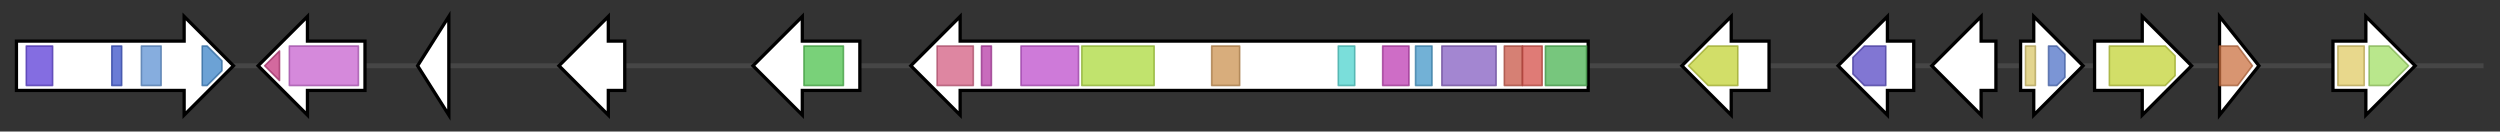 <svg version="1.1" baseProfile="full" xmlns="http://www.w3.org/2000/svg" width="1520.6" height="80">
	<rect width="100%" height="100%" fill="#333333" stroke="none"/>
	<g>
		<line x1="10" y1="40.0" x2="1510.6" y2="40.0" style="stroke:rgb(70,70,70); stroke-width:3 "/>
		<g>
			<title> (ACLA_078610)
sensor histidine kinase/response regulator, putative</title>
			<polygon class=" (ACLA_078610)
sensor histidine kinase/response regulator, putative" points="10,25 112,25 112,10 142,40 112,70 112,55 10,55" fill="rgb(255,255,255)" fill-opacity="1.0" stroke="rgb(0,0,0)" stroke-width="2"  />
			<g>
				<title>GAF (PF01590)
"GAF domain"</title>
				<rect class="PF01590" x="16" y="28" stroke-linejoin="round" width="16" height="24" fill="rgb(91,61,214)" stroke="rgb(72,48,171)" stroke-width="1" opacity="0.75" />
			</g>
			<g>
				<title>HisKA (PF00512)
"His Kinase A (phospho-acceptor) domain"</title>
				<rect class="PF00512" x="68" y="28" stroke-linejoin="round" width="6" height="24" fill="rgb(57,81,199)" stroke="rgb(45,64,159)" stroke-width="1" opacity="0.75" />
			</g>
			<g>
				<title>HATPase_c (PF02518)
"Histidine kinase-, DNA gyrase B-, and HSP90-like ATPase"</title>
				<rect class="PF02518" x="86" y="28" stroke-linejoin="round" width="12" height="24" fill="rgb(94,146,210)" stroke="rgb(75,116,168)" stroke-width="1" opacity="0.75" />
			</g>
			<g>
				<title>Response_reg (PF00072)
"Response regulator receiver domain"</title>
				<polygon class="PF00072" points="123,28 126,28 135,37 135,43 126,52 123,52" stroke-linejoin="round" width="12" height="24" fill="rgb(59,131,198)" stroke="rgb(47,104,158)" stroke-width="1" opacity="0.75" />
			</g>
		</g>
		<g>
			<title> (ACLA_078620)
glucan 1,4-alpha-glucosidase, putative</title>
			<polygon class=" (ACLA_078620)
glucan 1,4-alpha-glucosidase, putative" points="222,25 187,25 187,10 157,40 187,70 187,55 222,55" fill="rgb(255,255,255)" fill-opacity="1.0" stroke="rgb(0,0,0)" stroke-width="2"  />
			<g>
				<title>CBM_20 (PF00686)
"Starch binding domain"</title>
				<polygon class="PF00686" points="161,40 170,31 170,49 161,40" stroke-linejoin="round" width="9" height="24" fill="rgb(196,55,125)" stroke="rgb(156,44,100)" stroke-width="1" opacity="0.75" />
			</g>
			<g>
				<title>Glyco_hydro_15 (PF00723)
"Glycosyl hydrolases family 15"</title>
				<rect class="PF00723" x="176" y="28" stroke-linejoin="round" width="42" height="24" fill="rgb(198,97,207)" stroke="rgb(158,77,165)" stroke-width="1" opacity="0.75" />
			</g>
		</g>
		<g>
			<title> (ACLA_078630)
hypothetical protein</title>
			<polygon class=" (ACLA_078630)
hypothetical protein" points="254,40 273,10 273,70" fill="rgb(255,255,255)" fill-opacity="1.0" stroke="rgb(0,0,0)" stroke-width="2"  />
		</g>
		<g>
			<title> (ACLA_078640)
hypothetical protein</title>
			<polygon class=" (ACLA_078640)
hypothetical protein" points="380,25 370,25 370,10 340,40 370,70 370,55 380,55" fill="rgb(255,255,255)" fill-opacity="1.0" stroke="rgb(0,0,0)" stroke-width="2"  />
		</g>
		<g>
			<title> (ACLA_078650)
cyclohexanone monooxygenase, putative</title>
			<polygon class=" (ACLA_078650)
cyclohexanone monooxygenase, putative" points="523,25 488,25 488,10 458,40 488,70 488,55 523,55" fill="rgb(255,255,255)" fill-opacity="1.0" stroke="rgb(0,0,0)" stroke-width="2"  />
			<g>
				<title>Pyr_redox_3 (PF13738)
"Pyridine nucleotide-disulphide oxidoreductase"</title>
				<rect class="PF13738" x="489" y="28" stroke-linejoin="round" width="24" height="24" fill="rgb(77,193,76)" stroke="rgb(61,154,60)" stroke-width="1" opacity="0.75" />
			</g>
		</g>
		<g>
			<title> (ACLA_078660)
hybrid NRPS/PKS enzyme, putative</title>
			<polygon class=" (ACLA_078660)
hybrid NRPS/PKS enzyme, putative" points="966,25 584,25 584,10 554,40 584,70 584,55 966,55" fill="rgb(255,255,255)" fill-opacity="1.0" stroke="rgb(0,0,0)" stroke-width="2"  />
			<g>
				<title>NAD_binding_4 (PF07993)
"Male sterility protein"</title>
				<polygon class="PF07993" points="570,28 570,28 592,28 592,52 570,52 570,52" stroke-linejoin="round" width="22" height="24" fill="rgb(210,94,130)" stroke="rgb(168,75,103)" stroke-width="1" opacity="0.75" />
			</g>
			<g>
				<title>PP-binding (PF00550)
"Phosphopantetheine attachment site"</title>
				<rect class="PF00550" x="597" y="28" stroke-linejoin="round" width="6" height="24" fill="rgb(181,58,166)" stroke="rgb(144,46,132)" stroke-width="1" opacity="0.75" />
			</g>
			<g>
				<title>AMP-binding (PF00501)
"AMP-binding enzyme"</title>
				<rect class="PF00501" x="621" y="28" stroke-linejoin="round" width="35" height="24" fill="rgb(189,78,204)" stroke="rgb(151,62,163)" stroke-width="1" opacity="0.75" />
			</g>
			<g>
				<title>Condensation (PF00668)
"Condensation domain"</title>
				<rect class="PF00668" x="658" y="28" stroke-linejoin="round" width="44" height="24" fill="rgb(172,217,60)" stroke="rgb(137,173,47)" stroke-width="1" opacity="0.75" />
			</g>
			<g>
				<title>KR (PF08659)
"KR domain"</title>
				<rect class="PF08659" x="737" y="28" stroke-linejoin="round" width="17" height="24" fill="rgb(203,145,81)" stroke="rgb(162,116,64)" stroke-width="1" opacity="0.75" />
			</g>
			<g>
				<title>Methyltransf_12 (PF08242)
"Methyltransferase domain"</title>
				<rect class="PF08242" x="814" y="28" stroke-linejoin="round" width="10" height="24" fill="rgb(78,210,205)" stroke="rgb(62,168,164)" stroke-width="1" opacity="0.75" />
			</g>
			<g>
				<title>PS-DH (PF14765)
"Polyketide synthase dehydratase N-terminal domain"</title>
				<rect class="PF14765" x="841" y="28" stroke-linejoin="round" width="16" height="24" fill="rgb(189,61,178)" stroke="rgb(151,48,142)" stroke-width="1" opacity="0.75" />
			</g>
			<g>
				<title>PKS_DH_N (PF21089)
"Polyketide synthase dehydratase domain"</title>
				<rect class="PF21089" x="861" y="28" stroke-linejoin="round" width="10" height="24" fill="rgb(67,151,200)" stroke="rgb(53,120,160)" stroke-width="1" opacity="0.75" />
			</g>
			<g>
				<title>Acyl_transf_1 (PF00698)
"Acyl transferase domain"</title>
				<rect class="PF00698" x="877" y="28" stroke-linejoin="round" width="33" height="24" fill="rgb(132,93,193)" stroke="rgb(105,74,154)" stroke-width="1" opacity="0.75" />
			</g>
			<g>
				<title>KAsynt_C_assoc (PF16197)
"Ketoacyl-synthetase C-terminal extension"</title>
				<rect class="PF16197" x="915" y="28" stroke-linejoin="round" width="11" height="24" fill="rgb(200,86,70)" stroke="rgb(160,68,56)" stroke-width="1" opacity="0.75" />
			</g>
			<g>
				<title>Ketoacyl-synt_C (PF02801)
"Beta-ketoacyl synthase, C-terminal domain"</title>
				<rect class="PF02801" x="926" y="28" stroke-linejoin="round" width="12" height="24" fill="rgb(212,79,72)" stroke="rgb(169,63,57)" stroke-width="1" opacity="0.75" />
			</g>
			<g>
				<title>ketoacyl-synt (PF00109)
"Beta-ketoacyl synthase, N-terminal domain"</title>
				<rect class="PF00109" x="940" y="28" stroke-linejoin="round" width="25" height="24" fill="rgb(74,179,82)" stroke="rgb(59,143,65)" stroke-width="1" opacity="0.75" />
			</g>
		</g>
		<g>
			<title> (ACLA_078670)
cytochrome P450 oxidoreductase GliF</title>
			<polygon class=" (ACLA_078670)
cytochrome P450 oxidoreductase GliF" points="1076,25 1053,25 1053,10 1023,40 1053,70 1053,55 1076,55" fill="rgb(255,255,255)" fill-opacity="1.0" stroke="rgb(0,0,0)" stroke-width="2"  />
			<g>
				<title>p450 (PF00067)
"Cytochrome P450"</title>
				<polygon class="PF00067" points="1027,40 1039,28 1057,28 1057,52 1039,52 1027,40" stroke-linejoin="round" width="30" height="24" fill="rgb(195,210,54)" stroke="rgb(155,168,43)" stroke-width="1" opacity="0.75" />
			</g>
		</g>
		<g>
			<title> (ACLA_078680)
conserved hypothetical protein</title>
			<polygon class=" (ACLA_078680)
conserved hypothetical protein" points="1164,25 1148,25 1148,10 1118,40 1148,70 1148,55 1164,55" fill="rgb(255,255,255)" fill-opacity="1.0" stroke="rgb(0,0,0)" stroke-width="2"  />
			<g>
				<title>Abhydrolase_6 (PF12697)
"Alpha/beta hydrolase family"</title>
				<polygon class="PF12697" points="1127,35 1134,28 1147,28 1147,52 1134,52 1127,45" stroke-linejoin="round" width="20" height="24" fill="rgb(87,73,196)" stroke="rgb(69,58,156)" stroke-width="1" opacity="0.75" />
			</g>
		</g>
		<g>
			<title> (ACLA_078690)
conserved hypothetical protein</title>
			<polygon class=" (ACLA_078690)
conserved hypothetical protein" points="1214,25 1205,25 1205,10 1175,40 1205,70 1205,55 1214,55" fill="rgb(255,255,255)" fill-opacity="1.0" stroke="rgb(0,0,0)" stroke-width="2"  />
		</g>
		<g>
			<title> (ACLA_078700)
zinc-binding dehydrogenase family oxidoreductase, putative</title>
			<polygon class=" (ACLA_078700)
zinc-binding dehydrogenase family oxidoreductase, putative" points="1229,25 1237,25 1237,10 1267,40 1237,70 1237,55 1229,55" fill="rgb(255,255,255)" fill-opacity="1.0" stroke="rgb(0,0,0)" stroke-width="2"  />
			<g>
				<title>ADH_N (PF08240)
"Alcohol dehydrogenase GroES-like domain"</title>
				<rect class="PF08240" x="1232" y="28" stroke-linejoin="round" width="6" height="24" fill="rgb(217,198,105)" stroke="rgb(173,158,84)" stroke-width="1" opacity="0.75" />
			</g>
			<g>
				<title>ADH_zinc_N (PF00107)
"Zinc-binding dehydrogenase"</title>
				<polygon class="PF00107" points="1246,28 1251,28 1256,33 1256,47 1251,52 1246,52" stroke-linejoin="round" width="10" height="24" fill="rgb(79,114,198)" stroke="rgb(63,91,158)" stroke-width="1" opacity="0.75" />
			</g>
		</g>
		<g>
			<title> (ACLA_078710)
cytochrome P450</title>
			<polygon class=" (ACLA_078710)
cytochrome P450" points="1274,25 1303,25 1303,10 1333,40 1303,70 1303,55 1274,55" fill="rgb(255,255,255)" fill-opacity="1.0" stroke="rgb(0,0,0)" stroke-width="2"  />
			<g>
				<title>p450 (PF00067)
"Cytochrome P450"</title>
				<polygon class="PF00067" points="1283,28 1317,28 1323,34 1323,46 1317,52 1283,52" stroke-linejoin="round" width="40" height="24" fill="rgb(195,210,54)" stroke="rgb(155,168,43)" stroke-width="1" opacity="0.75" />
			</g>
		</g>
		<g>
			<title> (ACLA_078720)
thioredoxin, putative</title>
			<polygon class=" (ACLA_078720)
thioredoxin, putative" points="1350,10 1374,40 1350,70" fill="rgb(255,255,255)" fill-opacity="1.0" stroke="rgb(0,0,0)" stroke-width="2"  />
			<g>
				<title>DSBA (PF01323)
"DSBA-like thioredoxin domain"</title>
				<polygon class="PF01323" points="1350,28 1361,28 1370,40 1361,52 1350,52" stroke-linejoin="round" width="21" height="24" fill="rgb(203,114,66)" stroke="rgb(162,91,52)" stroke-width="1" opacity="0.75" />
			</g>
		</g>
		<g>
			<title> (ACLA_078730)
mannitol dehydrogenase, putative</title>
			<polygon class=" (ACLA_078730)
mannitol dehydrogenase, putative" points="1419,25 1439,25 1439,10 1469,40 1439,70 1439,55 1419,55" fill="rgb(255,255,255)" fill-opacity="1.0" stroke="rgb(0,0,0)" stroke-width="2"  />
			<g>
				<title>Mannitol_dh (PF01232)
"Mannitol dehydrogenase Rossmann domain"</title>
				<rect class="PF01232" x="1422" y="28" stroke-linejoin="round" width="16" height="24" fill="rgb(224,203,101)" stroke="rgb(179,162,80)" stroke-width="1" opacity="0.75" />
			</g>
			<g>
				<title>Mannitol_dh_C (PF08125)
"Mannitol dehydrogenase C-terminal domain"</title>
				<polygon class="PF08125" points="1441,28 1453,28 1465,40 1465,40 1453,52 1441,52" stroke-linejoin="round" width="24" height="24" fill="rgb(161,222,101)" stroke="rgb(128,177,80)" stroke-width="1" opacity="0.75" />
			</g>
		</g>
	</g>
</svg>
